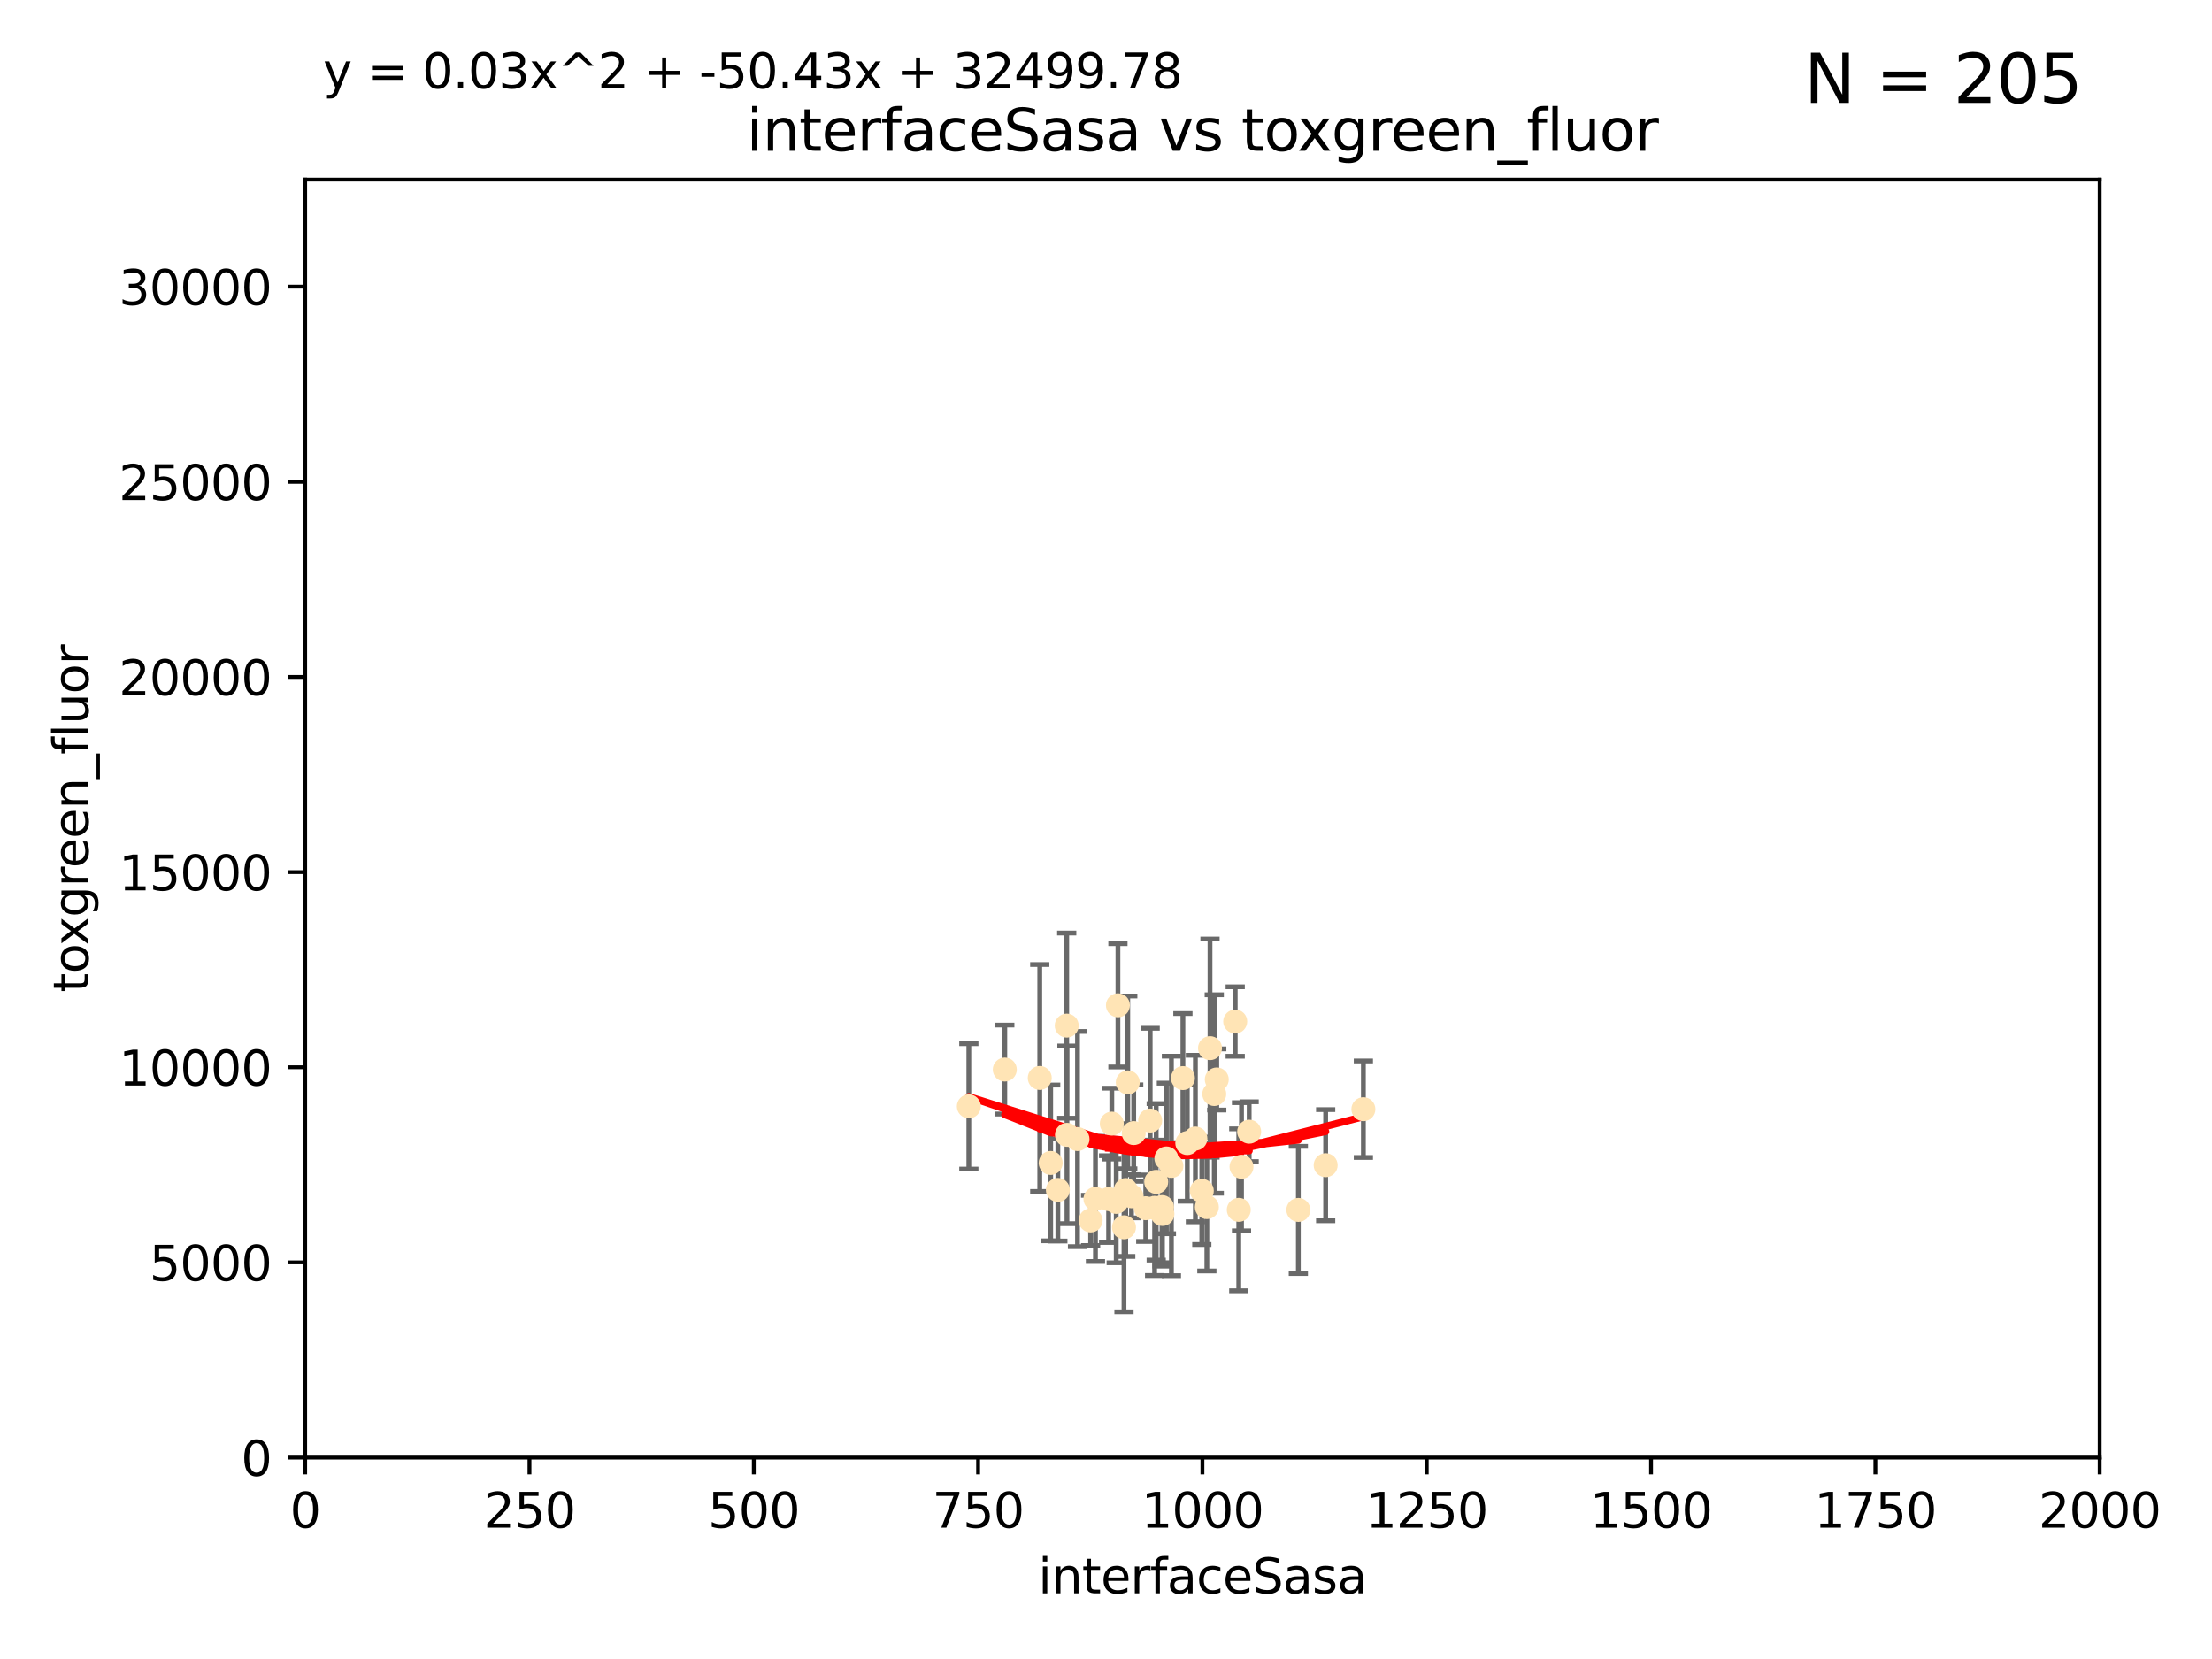 <?xml version="1.0" encoding="utf-8" standalone="no"?>
<!DOCTYPE svg PUBLIC "-//W3C//DTD SVG 1.1//EN"
  "http://www.w3.org/Graphics/SVG/1.1/DTD/svg11.dtd">
<svg xmlns:xlink="http://www.w3.org/1999/xlink" width="460.8pt" height="345.6pt" viewBox="0 0 460.8 345.6" xmlns="http://www.w3.org/2000/svg" version="1.1">
 <defs>
  <style type="text/css">*{stroke-linejoin: round; stroke-linecap: butt}</style>
 </defs>
 <g id="figure_1">
  <g id="patch_1">
   <path d="M 0 345.6 
L 460.8 345.6 
L 460.8 0 
L 0 0 
z
" style="fill: #ffffff"/>
  </g>
  <g id="axes_1">
   <g id="patch_2">
    <path d="M 63.571 303.64 
L 437.4 303.64 
L 437.4 37.411 
L 63.571 37.411 
z
" style="fill: #ffffff"/>
   </g>
   <g id="PathCollection_1">
    <defs>
     <path id="m635ef1782a" d="M 0 1.118 
C 0.297 1.118 0.581 1 0.791 0.791 
C 1 0.581 1.118 0.297 1.118 0 
C 1.118 -0.297 1 -0.581 0.791 -0.791 
C 0.581 -1 0.297 -1.118 0 -1.118 
C -0.297 -1.118 -0.581 -1 -0.791 -0.791 
C -1 -0.581 -1.118 -0.297 -1.118 0 
C -1.118 0.297 -1 0.581 -0.791 0.791 
C -0.581 1 -0.297 1.118 0 1.118 
z
" style="stroke: #ffe4b5"/>
    </defs>
    <g clip-path="url(#pc7a4a6d8a4)">
     <use xlink:href="#m635ef1782a" x="230.944" y="249.791" style="fill: #ffe4b5; stroke: #ffe4b5"/>
     <use xlink:href="#m635ef1782a" x="257.317" y="212.802" style="fill: #ffe4b5; stroke: #ffe4b5"/>
     <use xlink:href="#m635ef1782a" x="253.473" y="224.873" style="fill: #ffe4b5; stroke: #ffe4b5"/>
     <use xlink:href="#m635ef1782a" x="284.016" y="231.067" style="fill: #ffe4b5; stroke: #ffe4b5"/>
     <use xlink:href="#m635ef1782a" x="252.951" y="227.903" style="fill: #ffe4b5; stroke: #ffe4b5"/>
     <use xlink:href="#m635ef1782a" x="258.058" y="252.033" style="fill: #ffe4b5; stroke: #ffe4b5"/>
     <use xlink:href="#m635ef1782a" x="250.357" y="248.068" style="fill: #ffe4b5; stroke: #ffe4b5"/>
     <use xlink:href="#m635ef1782a" x="234.146" y="255.665" style="fill: #ffe4b5; stroke: #ffe4b5"/>
     <use xlink:href="#m635ef1782a" x="242.065" y="251.455" style="fill: #ffe4b5; stroke: #ffe4b5"/>
     <use xlink:href="#m635ef1782a" x="270.467" y="252.047" style="fill: #ffe4b5; stroke: #ffe4b5"/>
     <use xlink:href="#m635ef1782a" x="234.932" y="225.488" style="fill: #ffe4b5; stroke: #ffe4b5"/>
     <use xlink:href="#m635ef1782a" x="240.856" y="246.202" style="fill: #ffe4b5; stroke: #ffe4b5"/>
     <use xlink:href="#m635ef1782a" x="251.411" y="251.458" style="fill: #ffe4b5; stroke: #ffe4b5"/>
     <use xlink:href="#m635ef1782a" x="220.37" y="247.882" style="fill: #ffe4b5; stroke: #ffe4b5"/>
     <use xlink:href="#m635ef1782a" x="232.527" y="250.374" style="fill: #ffe4b5; stroke: #ffe4b5"/>
     <use xlink:href="#m635ef1782a" x="244.026" y="242.885" style="fill: #ffe4b5; stroke: #ffe4b5"/>
     <use xlink:href="#m635ef1782a" x="247.332" y="238.115" style="fill: #ffe4b5; stroke: #ffe4b5"/>
     <use xlink:href="#m635ef1782a" x="242.979" y="241.324" style="fill: #ffe4b5; stroke: #ffe4b5"/>
     <use xlink:href="#m635ef1782a" x="227.196" y="254.237" style="fill: #ffe4b5; stroke: #ffe4b5"/>
     <use xlink:href="#m635ef1782a" x="260.224" y="235.752" style="fill: #ffe4b5; stroke: #ffe4b5"/>
     <use xlink:href="#m635ef1782a" x="234.51" y="247.907" style="fill: #ffe4b5; stroke: #ffe4b5"/>
     <use xlink:href="#m635ef1782a" x="224.465" y="237.288" style="fill: #ffe4b5; stroke: #ffe4b5"/>
     <use xlink:href="#m635ef1782a" x="209.316" y="222.809" style="fill: #ffe4b5; stroke: #ffe4b5"/>
     <use xlink:href="#m635ef1782a" x="218.877" y="242.263" style="fill: #ffe4b5; stroke: #ffe4b5"/>
     <use xlink:href="#m635ef1782a" x="258.628" y="243.055" style="fill: #ffe4b5; stroke: #ffe4b5"/>
     <use xlink:href="#m635ef1782a" x="231.609" y="234.075" style="fill: #ffe4b5; stroke: #ffe4b5"/>
     <use xlink:href="#m635ef1782a" x="216.6" y="224.564" style="fill: #ffe4b5; stroke: #ffe4b5"/>
     <use xlink:href="#m635ef1782a" x="238.682" y="251.692" style="fill: #ffe4b5; stroke: #ffe4b5"/>
     <use xlink:href="#m635ef1782a" x="246.422" y="224.589" style="fill: #ffe4b5; stroke: #ffe4b5"/>
     <use xlink:href="#m635ef1782a" x="252.065" y="218.347" style="fill: #ffe4b5; stroke: #ffe4b5"/>
     <use xlink:href="#m635ef1782a" x="276.158" y="242.731" style="fill: #ffe4b5; stroke: #ffe4b5"/>
     <use xlink:href="#m635ef1782a" x="249.02" y="237.179" style="fill: #ffe4b5; stroke: #ffe4b5"/>
     <use xlink:href="#m635ef1782a" x="222.217" y="213.654" style="fill: #ffe4b5; stroke: #ffe4b5"/>
     <use xlink:href="#m635ef1782a" x="240.525" y="251.615" style="fill: #ffe4b5; stroke: #ffe4b5"/>
     <use xlink:href="#m635ef1782a" x="232.884" y="209.421" style="fill: #ffe4b5; stroke: #ffe4b5"/>
     <use xlink:href="#m635ef1782a" x="242.155" y="252.889" style="fill: #ffe4b5; stroke: #ffe4b5"/>
     <use xlink:href="#m635ef1782a" x="228.2" y="249.756" style="fill: #ffe4b5; stroke: #ffe4b5"/>
     <use xlink:href="#m635ef1782a" x="236.172" y="236.039" style="fill: #ffe4b5; stroke: #ffe4b5"/>
     <use xlink:href="#m635ef1782a" x="235.708" y="249.204" style="fill: #ffe4b5; stroke: #ffe4b5"/>
     <use xlink:href="#m635ef1782a" x="201.826" y="230.478" style="fill: #ffe4b5; stroke: #ffe4b5"/>
     <use xlink:href="#m635ef1782a" x="239.6" y="233.435" style="fill: #ffe4b5; stroke: #ffe4b5"/>
     <use xlink:href="#m635ef1782a" x="222.265" y="236.407" style="fill: #ffe4b5; stroke: #ffe4b5"/>
    </g>
   </g>
   <g id="matplotlib.axis_1">
    <g id="xtick_1">
     <g id="line2d_1">
      <defs>
       <path id="mb363c5b412" d="M 0 0 
L 0 3.5 
" style="stroke: #000000; stroke-width: 0.8"/>
      </defs>
      <g>
       <use xlink:href="#mb363c5b412" x="63.571" y="303.64" style="stroke: #000000; stroke-width: 0.8"/>
      </g>
     </g>
     <g id="text_1">
      <!-- 0 -->
      <g transform="translate(60.39 318.238)scale(0.1 -0.1)">
       <defs>
        <path id="DejaVuSans-30" d="M 2034 4250 
Q 1547 4250 1301 3770 
Q 1056 3291 1056 2328 
Q 1056 1369 1301 889 
Q 1547 409 2034 409 
Q 2525 409 2770 889 
Q 3016 1369 3016 2328 
Q 3016 3291 2770 3770 
Q 2525 4250 2034 4250 
z
M 2034 4750 
Q 2819 4750 3233 4129 
Q 3647 3509 3647 2328 
Q 3647 1150 3233 529 
Q 2819 -91 2034 -91 
Q 1250 -91 836 529 
Q 422 1150 422 2328 
Q 422 3509 836 4129 
Q 1250 4750 2034 4750 
z
" transform="scale(0.016)"/>
       </defs>
       <use xlink:href="#DejaVuSans-30"/>
      </g>
     </g>
    </g>
    <g id="xtick_2">
     <g id="line2d_2">
      <g>
       <use xlink:href="#mb363c5b412" x="110.3" y="303.64" style="stroke: #000000; stroke-width: 0.8"/>
      </g>
     </g>
     <g id="text_2">
      <!-- 250 -->
      <g transform="translate(100.756 318.238)scale(0.1 -0.1)">
       <defs>
        <path id="DejaVuSans-32" d="M 1228 531 
L 3431 531 
L 3431 0 
L 469 0 
L 469 531 
Q 828 903 1448 1529 
Q 2069 2156 2228 2338 
Q 2531 2678 2651 2914 
Q 2772 3150 2772 3378 
Q 2772 3750 2511 3984 
Q 2250 4219 1831 4219 
Q 1534 4219 1204 4116 
Q 875 4013 500 3803 
L 500 4441 
Q 881 4594 1212 4672 
Q 1544 4750 1819 4750 
Q 2544 4750 2975 4387 
Q 3406 4025 3406 3419 
Q 3406 3131 3298 2873 
Q 3191 2616 2906 2266 
Q 2828 2175 2409 1742 
Q 1991 1309 1228 531 
z
" transform="scale(0.016)"/>
        <path id="DejaVuSans-35" d="M 691 4666 
L 3169 4666 
L 3169 4134 
L 1269 4134 
L 1269 2991 
Q 1406 3038 1543 3061 
Q 1681 3084 1819 3084 
Q 2600 3084 3056 2656 
Q 3513 2228 3513 1497 
Q 3513 744 3044 326 
Q 2575 -91 1722 -91 
Q 1428 -91 1123 -41 
Q 819 9 494 109 
L 494 744 
Q 775 591 1075 516 
Q 1375 441 1709 441 
Q 2250 441 2565 725 
Q 2881 1009 2881 1497 
Q 2881 1984 2565 2268 
Q 2250 2553 1709 2553 
Q 1456 2553 1204 2497 
Q 953 2441 691 2322 
L 691 4666 
z
" transform="scale(0.016)"/>
       </defs>
       <use xlink:href="#DejaVuSans-32"/>
       <use xlink:href="#DejaVuSans-35" x="63.623"/>
       <use xlink:href="#DejaVuSans-30" x="127.246"/>
      </g>
     </g>
    </g>
    <g id="xtick_3">
     <g id="line2d_3">
      <g>
       <use xlink:href="#mb363c5b412" x="157.028" y="303.64" style="stroke: #000000; stroke-width: 0.8"/>
      </g>
     </g>
     <g id="text_3">
      <!-- 500 -->
      <g transform="translate(147.485 318.238)scale(0.1 -0.1)">
       <use xlink:href="#DejaVuSans-35"/>
       <use xlink:href="#DejaVuSans-30" x="63.623"/>
       <use xlink:href="#DejaVuSans-30" x="127.246"/>
      </g>
     </g>
    </g>
    <g id="xtick_4">
     <g id="line2d_4">
      <g>
       <use xlink:href="#mb363c5b412" x="203.757" y="303.64" style="stroke: #000000; stroke-width: 0.8"/>
      </g>
     </g>
     <g id="text_4">
      <!-- 750 -->
      <g transform="translate(194.213 318.238)scale(0.1 -0.1)">
       <defs>
        <path id="DejaVuSans-37" d="M 525 4666 
L 3525 4666 
L 3525 4397 
L 1831 0 
L 1172 0 
L 2766 4134 
L 525 4134 
L 525 4666 
z
" transform="scale(0.016)"/>
       </defs>
       <use xlink:href="#DejaVuSans-37"/>
       <use xlink:href="#DejaVuSans-35" x="63.623"/>
       <use xlink:href="#DejaVuSans-30" x="127.246"/>
      </g>
     </g>
    </g>
    <g id="xtick_5">
     <g id="line2d_5">
      <g>
       <use xlink:href="#mb363c5b412" x="250.486" y="303.64" style="stroke: #000000; stroke-width: 0.8"/>
      </g>
     </g>
     <g id="text_5">
      <!-- 1000 -->
      <g transform="translate(237.761 318.238)scale(0.1 -0.1)">
       <defs>
        <path id="DejaVuSans-31" d="M 794 531 
L 1825 531 
L 1825 4091 
L 703 3866 
L 703 4441 
L 1819 4666 
L 2450 4666 
L 2450 531 
L 3481 531 
L 3481 0 
L 794 0 
L 794 531 
z
" transform="scale(0.016)"/>
       </defs>
       <use xlink:href="#DejaVuSans-31"/>
       <use xlink:href="#DejaVuSans-30" x="63.623"/>
       <use xlink:href="#DejaVuSans-30" x="127.246"/>
       <use xlink:href="#DejaVuSans-30" x="190.869"/>
      </g>
     </g>
    </g>
    <g id="xtick_6">
     <g id="line2d_6">
      <g>
       <use xlink:href="#mb363c5b412" x="297.214" y="303.64" style="stroke: #000000; stroke-width: 0.8"/>
      </g>
     </g>
     <g id="text_6">
      <!-- 1250 -->
      <g transform="translate(284.489 318.238)scale(0.1 -0.1)">
       <use xlink:href="#DejaVuSans-31"/>
       <use xlink:href="#DejaVuSans-32" x="63.623"/>
       <use xlink:href="#DejaVuSans-35" x="127.246"/>
       <use xlink:href="#DejaVuSans-30" x="190.869"/>
      </g>
     </g>
    </g>
    <g id="xtick_7">
     <g id="line2d_7">
      <g>
       <use xlink:href="#mb363c5b412" x="343.943" y="303.64" style="stroke: #000000; stroke-width: 0.8"/>
      </g>
     </g>
     <g id="text_7">
      <!-- 1500 -->
      <g transform="translate(331.218 318.238)scale(0.1 -0.1)">
       <use xlink:href="#DejaVuSans-31"/>
       <use xlink:href="#DejaVuSans-35" x="63.623"/>
       <use xlink:href="#DejaVuSans-30" x="127.246"/>
       <use xlink:href="#DejaVuSans-30" x="190.869"/>
      </g>
     </g>
    </g>
    <g id="xtick_8">
     <g id="line2d_8">
      <g>
       <use xlink:href="#mb363c5b412" x="390.671" y="303.64" style="stroke: #000000; stroke-width: 0.8"/>
      </g>
     </g>
     <g id="text_8">
      <!-- 1750 -->
      <g transform="translate(377.946 318.238)scale(0.1 -0.1)">
       <use xlink:href="#DejaVuSans-31"/>
       <use xlink:href="#DejaVuSans-37" x="63.623"/>
       <use xlink:href="#DejaVuSans-35" x="127.246"/>
       <use xlink:href="#DejaVuSans-30" x="190.869"/>
      </g>
     </g>
    </g>
    <g id="xtick_9">
     <g id="line2d_9">
      <g>
       <use xlink:href="#mb363c5b412" x="437.4" y="303.64" style="stroke: #000000; stroke-width: 0.8"/>
      </g>
     </g>
     <g id="text_9">
      <!-- 2000 -->
      <g transform="translate(424.675 318.238)scale(0.1 -0.1)">
       <use xlink:href="#DejaVuSans-32"/>
       <use xlink:href="#DejaVuSans-30" x="63.623"/>
       <use xlink:href="#DejaVuSans-30" x="127.246"/>
       <use xlink:href="#DejaVuSans-30" x="190.869"/>
      </g>
     </g>
    </g>
    <g id="text_10">
     <!-- interfaceSasa -->
     <g transform="translate(216.279 331.917)scale(0.1 -0.1)">
      <defs>
       <path id="DejaVuSans-69" d="M 603 3500 
L 1178 3500 
L 1178 0 
L 603 0 
L 603 3500 
z
M 603 4863 
L 1178 4863 
L 1178 4134 
L 603 4134 
L 603 4863 
z
" transform="scale(0.016)"/>
       <path id="DejaVuSans-6e" d="M 3513 2113 
L 3513 0 
L 2938 0 
L 2938 2094 
Q 2938 2591 2744 2837 
Q 2550 3084 2163 3084 
Q 1697 3084 1428 2787 
Q 1159 2491 1159 1978 
L 1159 0 
L 581 0 
L 581 3500 
L 1159 3500 
L 1159 2956 
Q 1366 3272 1645 3428 
Q 1925 3584 2291 3584 
Q 2894 3584 3203 3211 
Q 3513 2838 3513 2113 
z
" transform="scale(0.016)"/>
       <path id="DejaVuSans-74" d="M 1172 4494 
L 1172 3500 
L 2356 3500 
L 2356 3053 
L 1172 3053 
L 1172 1153 
Q 1172 725 1289 603 
Q 1406 481 1766 481 
L 2356 481 
L 2356 0 
L 1766 0 
Q 1100 0 847 248 
Q 594 497 594 1153 
L 594 3053 
L 172 3053 
L 172 3500 
L 594 3500 
L 594 4494 
L 1172 4494 
z
" transform="scale(0.016)"/>
       <path id="DejaVuSans-65" d="M 3597 1894 
L 3597 1613 
L 953 1613 
Q 991 1019 1311 708 
Q 1631 397 2203 397 
Q 2534 397 2845 478 
Q 3156 559 3463 722 
L 3463 178 
Q 3153 47 2828 -22 
Q 2503 -91 2169 -91 
Q 1331 -91 842 396 
Q 353 884 353 1716 
Q 353 2575 817 3079 
Q 1281 3584 2069 3584 
Q 2775 3584 3186 3129 
Q 3597 2675 3597 1894 
z
M 3022 2063 
Q 3016 2534 2758 2815 
Q 2500 3097 2075 3097 
Q 1594 3097 1305 2825 
Q 1016 2553 972 2059 
L 3022 2063 
z
" transform="scale(0.016)"/>
       <path id="DejaVuSans-72" d="M 2631 2963 
Q 2534 3019 2420 3045 
Q 2306 3072 2169 3072 
Q 1681 3072 1420 2755 
Q 1159 2438 1159 1844 
L 1159 0 
L 581 0 
L 581 3500 
L 1159 3500 
L 1159 2956 
Q 1341 3275 1631 3429 
Q 1922 3584 2338 3584 
Q 2397 3584 2469 3576 
Q 2541 3569 2628 3553 
L 2631 2963 
z
" transform="scale(0.016)"/>
       <path id="DejaVuSans-66" d="M 2375 4863 
L 2375 4384 
L 1825 4384 
Q 1516 4384 1395 4259 
Q 1275 4134 1275 3809 
L 1275 3500 
L 2222 3500 
L 2222 3053 
L 1275 3053 
L 1275 0 
L 697 0 
L 697 3053 
L 147 3053 
L 147 3500 
L 697 3500 
L 697 3744 
Q 697 4328 969 4595 
Q 1241 4863 1831 4863 
L 2375 4863 
z
" transform="scale(0.016)"/>
       <path id="DejaVuSans-61" d="M 2194 1759 
Q 1497 1759 1228 1600 
Q 959 1441 959 1056 
Q 959 750 1161 570 
Q 1363 391 1709 391 
Q 2188 391 2477 730 
Q 2766 1069 2766 1631 
L 2766 1759 
L 2194 1759 
z
M 3341 1997 
L 3341 0 
L 2766 0 
L 2766 531 
Q 2569 213 2275 61 
Q 1981 -91 1556 -91 
Q 1019 -91 701 211 
Q 384 513 384 1019 
Q 384 1609 779 1909 
Q 1175 2209 1959 2209 
L 2766 2209 
L 2766 2266 
Q 2766 2663 2505 2880 
Q 2244 3097 1772 3097 
Q 1472 3097 1187 3025 
Q 903 2953 641 2809 
L 641 3341 
Q 956 3463 1253 3523 
Q 1550 3584 1831 3584 
Q 2591 3584 2966 3190 
Q 3341 2797 3341 1997 
z
" transform="scale(0.016)"/>
       <path id="DejaVuSans-63" d="M 3122 3366 
L 3122 2828 
Q 2878 2963 2633 3030 
Q 2388 3097 2138 3097 
Q 1578 3097 1268 2742 
Q 959 2388 959 1747 
Q 959 1106 1268 751 
Q 1578 397 2138 397 
Q 2388 397 2633 464 
Q 2878 531 3122 666 
L 3122 134 
Q 2881 22 2623 -34 
Q 2366 -91 2075 -91 
Q 1284 -91 818 406 
Q 353 903 353 1747 
Q 353 2603 823 3093 
Q 1294 3584 2113 3584 
Q 2378 3584 2631 3529 
Q 2884 3475 3122 3366 
z
" transform="scale(0.016)"/>
       <path id="DejaVuSans-53" d="M 3425 4513 
L 3425 3897 
Q 3066 4069 2747 4153 
Q 2428 4238 2131 4238 
Q 1616 4238 1336 4038 
Q 1056 3838 1056 3469 
Q 1056 3159 1242 3001 
Q 1428 2844 1947 2747 
L 2328 2669 
Q 3034 2534 3370 2195 
Q 3706 1856 3706 1288 
Q 3706 609 3251 259 
Q 2797 -91 1919 -91 
Q 1588 -91 1214 -16 
Q 841 59 441 206 
L 441 856 
Q 825 641 1194 531 
Q 1563 422 1919 422 
Q 2459 422 2753 634 
Q 3047 847 3047 1241 
Q 3047 1584 2836 1778 
Q 2625 1972 2144 2069 
L 1759 2144 
Q 1053 2284 737 2584 
Q 422 2884 422 3419 
Q 422 4038 858 4394 
Q 1294 4750 2059 4750 
Q 2388 4750 2728 4690 
Q 3069 4631 3425 4513 
z
" transform="scale(0.016)"/>
       <path id="DejaVuSans-73" d="M 2834 3397 
L 2834 2853 
Q 2591 2978 2328 3040 
Q 2066 3103 1784 3103 
Q 1356 3103 1142 2972 
Q 928 2841 928 2578 
Q 928 2378 1081 2264 
Q 1234 2150 1697 2047 
L 1894 2003 
Q 2506 1872 2764 1633 
Q 3022 1394 3022 966 
Q 3022 478 2636 193 
Q 2250 -91 1575 -91 
Q 1294 -91 989 -36 
Q 684 19 347 128 
L 347 722 
Q 666 556 975 473 
Q 1284 391 1588 391 
Q 1994 391 2212 530 
Q 2431 669 2431 922 
Q 2431 1156 2273 1281 
Q 2116 1406 1581 1522 
L 1381 1569 
Q 847 1681 609 1914 
Q 372 2147 372 2553 
Q 372 3047 722 3315 
Q 1072 3584 1716 3584 
Q 2034 3584 2315 3537 
Q 2597 3491 2834 3397 
z
" transform="scale(0.016)"/>
      </defs>
      <use xlink:href="#DejaVuSans-69"/>
      <use xlink:href="#DejaVuSans-6e" x="27.783"/>
      <use xlink:href="#DejaVuSans-74" x="91.162"/>
      <use xlink:href="#DejaVuSans-65" x="130.371"/>
      <use xlink:href="#DejaVuSans-72" x="191.895"/>
      <use xlink:href="#DejaVuSans-66" x="233.008"/>
      <use xlink:href="#DejaVuSans-61" x="268.213"/>
      <use xlink:href="#DejaVuSans-63" x="329.492"/>
      <use xlink:href="#DejaVuSans-65" x="384.473"/>
      <use xlink:href="#DejaVuSans-53" x="445.996"/>
      <use xlink:href="#DejaVuSans-61" x="509.473"/>
      <use xlink:href="#DejaVuSans-73" x="570.752"/>
      <use xlink:href="#DejaVuSans-61" x="622.852"/>
     </g>
    </g>
   </g>
   <g id="matplotlib.axis_2">
    <g id="ytick_1">
     <g id="line2d_10">
      <defs>
       <path id="ma63c866efd" d="M 0 0 
L -3.5 0 
" style="stroke: #000000; stroke-width: 0.8"/>
      </defs>
      <g>
       <use xlink:href="#ma63c866efd" x="63.571" y="303.64" style="stroke: #000000; stroke-width: 0.8"/>
      </g>
     </g>
     <g id="text_11">
      <!-- 0 -->
      <g transform="translate(50.209 307.439)scale(0.1 -0.1)">
       <use xlink:href="#DejaVuSans-30"/>
      </g>
     </g>
    </g>
    <g id="ytick_2">
     <g id="line2d_11">
      <g>
       <use xlink:href="#ma63c866efd" x="63.571" y="262.986" style="stroke: #000000; stroke-width: 0.8"/>
      </g>
     </g>
     <g id="text_12">
      <!-- 5000 -->
      <g transform="translate(31.121 266.786)scale(0.1 -0.1)">
       <use xlink:href="#DejaVuSans-35"/>
       <use xlink:href="#DejaVuSans-30" x="63.623"/>
       <use xlink:href="#DejaVuSans-30" x="127.246"/>
       <use xlink:href="#DejaVuSans-30" x="190.869"/>
      </g>
     </g>
    </g>
    <g id="ytick_3">
     <g id="line2d_12">
      <g>
       <use xlink:href="#ma63c866efd" x="63.571" y="222.333" style="stroke: #000000; stroke-width: 0.8"/>
      </g>
     </g>
     <g id="text_13">
      <!-- 10000 -->
      <g transform="translate(24.759 226.132)scale(0.1 -0.1)">
       <use xlink:href="#DejaVuSans-31"/>
       <use xlink:href="#DejaVuSans-30" x="63.623"/>
       <use xlink:href="#DejaVuSans-30" x="127.246"/>
       <use xlink:href="#DejaVuSans-30" x="190.869"/>
       <use xlink:href="#DejaVuSans-30" x="254.492"/>
      </g>
     </g>
    </g>
    <g id="ytick_4">
     <g id="line2d_13">
      <g>
       <use xlink:href="#ma63c866efd" x="63.571" y="181.679" style="stroke: #000000; stroke-width: 0.8"/>
      </g>
     </g>
     <g id="text_14">
      <!-- 15000 -->
      <g transform="translate(24.759 185.478)scale(0.1 -0.1)">
       <use xlink:href="#DejaVuSans-31"/>
       <use xlink:href="#DejaVuSans-35" x="63.623"/>
       <use xlink:href="#DejaVuSans-30" x="127.246"/>
       <use xlink:href="#DejaVuSans-30" x="190.869"/>
       <use xlink:href="#DejaVuSans-30" x="254.492"/>
      </g>
     </g>
    </g>
    <g id="ytick_5">
     <g id="line2d_14">
      <g>
       <use xlink:href="#ma63c866efd" x="63.571" y="141.026" style="stroke: #000000; stroke-width: 0.8"/>
      </g>
     </g>
     <g id="text_15">
      <!-- 20000 -->
      <g transform="translate(24.759 144.825)scale(0.1 -0.1)">
       <use xlink:href="#DejaVuSans-32"/>
       <use xlink:href="#DejaVuSans-30" x="63.623"/>
       <use xlink:href="#DejaVuSans-30" x="127.246"/>
       <use xlink:href="#DejaVuSans-30" x="190.869"/>
       <use xlink:href="#DejaVuSans-30" x="254.492"/>
      </g>
     </g>
    </g>
    <g id="ytick_6">
     <g id="line2d_15">
      <g>
       <use xlink:href="#ma63c866efd" x="63.571" y="100.372" style="stroke: #000000; stroke-width: 0.8"/>
      </g>
     </g>
     <g id="text_16">
      <!-- 25000 -->
      <g transform="translate(24.759 104.171)scale(0.1 -0.1)">
       <use xlink:href="#DejaVuSans-32"/>
       <use xlink:href="#DejaVuSans-35" x="63.623"/>
       <use xlink:href="#DejaVuSans-30" x="127.246"/>
       <use xlink:href="#DejaVuSans-30" x="190.869"/>
       <use xlink:href="#DejaVuSans-30" x="254.492"/>
      </g>
     </g>
    </g>
    <g id="ytick_7">
     <g id="line2d_16">
      <g>
       <use xlink:href="#ma63c866efd" x="63.571" y="59.718" style="stroke: #000000; stroke-width: 0.8"/>
      </g>
     </g>
     <g id="text_17">
      <!-- 30000 -->
      <g transform="translate(24.759 63.518)scale(0.1 -0.1)">
       <defs>
        <path id="DejaVuSans-33" d="M 2597 2516 
Q 3050 2419 3304 2112 
Q 3559 1806 3559 1356 
Q 3559 666 3084 287 
Q 2609 -91 1734 -91 
Q 1441 -91 1130 -33 
Q 819 25 488 141 
L 488 750 
Q 750 597 1062 519 
Q 1375 441 1716 441 
Q 2309 441 2620 675 
Q 2931 909 2931 1356 
Q 2931 1769 2642 2001 
Q 2353 2234 1838 2234 
L 1294 2234 
L 1294 2753 
L 1863 2753 
Q 2328 2753 2575 2939 
Q 2822 3125 2822 3475 
Q 2822 3834 2567 4026 
Q 2313 4219 1838 4219 
Q 1578 4219 1281 4162 
Q 984 4106 628 3988 
L 628 4550 
Q 988 4650 1302 4700 
Q 1616 4750 1894 4750 
Q 2613 4750 3031 4423 
Q 3450 4097 3450 3541 
Q 3450 3153 3228 2886 
Q 3006 2619 2597 2516 
z
" transform="scale(0.016)"/>
       </defs>
       <use xlink:href="#DejaVuSans-33"/>
       <use xlink:href="#DejaVuSans-30" x="63.623"/>
       <use xlink:href="#DejaVuSans-30" x="127.246"/>
       <use xlink:href="#DejaVuSans-30" x="190.869"/>
       <use xlink:href="#DejaVuSans-30" x="254.492"/>
      </g>
     </g>
    </g>
    <g id="text_18">
     <!-- toxgreen_fluor -->
     <g transform="translate(18.401 206.72)rotate(-90)scale(0.1 -0.1)">
      <defs>
       <path id="DejaVuSans-6f" d="M 1959 3097 
Q 1497 3097 1228 2736 
Q 959 2375 959 1747 
Q 959 1119 1226 758 
Q 1494 397 1959 397 
Q 2419 397 2687 759 
Q 2956 1122 2956 1747 
Q 2956 2369 2687 2733 
Q 2419 3097 1959 3097 
z
M 1959 3584 
Q 2709 3584 3137 3096 
Q 3566 2609 3566 1747 
Q 3566 888 3137 398 
Q 2709 -91 1959 -91 
Q 1206 -91 779 398 
Q 353 888 353 1747 
Q 353 2609 779 3096 
Q 1206 3584 1959 3584 
z
" transform="scale(0.016)"/>
       <path id="DejaVuSans-78" d="M 3513 3500 
L 2247 1797 
L 3578 0 
L 2900 0 
L 1881 1375 
L 863 0 
L 184 0 
L 1544 1831 
L 300 3500 
L 978 3500 
L 1906 2253 
L 2834 3500 
L 3513 3500 
z
" transform="scale(0.016)"/>
       <path id="DejaVuSans-67" d="M 2906 1791 
Q 2906 2416 2648 2759 
Q 2391 3103 1925 3103 
Q 1463 3103 1205 2759 
Q 947 2416 947 1791 
Q 947 1169 1205 825 
Q 1463 481 1925 481 
Q 2391 481 2648 825 
Q 2906 1169 2906 1791 
z
M 3481 434 
Q 3481 -459 3084 -895 
Q 2688 -1331 1869 -1331 
Q 1566 -1331 1297 -1286 
Q 1028 -1241 775 -1147 
L 775 -588 
Q 1028 -725 1275 -790 
Q 1522 -856 1778 -856 
Q 2344 -856 2625 -561 
Q 2906 -266 2906 331 
L 2906 616 
Q 2728 306 2450 153 
Q 2172 0 1784 0 
Q 1141 0 747 490 
Q 353 981 353 1791 
Q 353 2603 747 3093 
Q 1141 3584 1784 3584 
Q 2172 3584 2450 3431 
Q 2728 3278 2906 2969 
L 2906 3500 
L 3481 3500 
L 3481 434 
z
" transform="scale(0.016)"/>
       <path id="DejaVuSans-5f" d="M 3263 -1063 
L 3263 -1509 
L -63 -1509 
L -63 -1063 
L 3263 -1063 
z
" transform="scale(0.016)"/>
       <path id="DejaVuSans-6c" d="M 603 4863 
L 1178 4863 
L 1178 0 
L 603 0 
L 603 4863 
z
" transform="scale(0.016)"/>
       <path id="DejaVuSans-75" d="M 544 1381 
L 544 3500 
L 1119 3500 
L 1119 1403 
Q 1119 906 1312 657 
Q 1506 409 1894 409 
Q 2359 409 2629 706 
Q 2900 1003 2900 1516 
L 2900 3500 
L 3475 3500 
L 3475 0 
L 2900 0 
L 2900 538 
Q 2691 219 2414 64 
Q 2138 -91 1772 -91 
Q 1169 -91 856 284 
Q 544 659 544 1381 
z
M 1991 3584 
L 1991 3584 
z
" transform="scale(0.016)"/>
      </defs>
      <use xlink:href="#DejaVuSans-74"/>
      <use xlink:href="#DejaVuSans-6f" x="39.209"/>
      <use xlink:href="#DejaVuSans-78" x="97.266"/>
      <use xlink:href="#DejaVuSans-67" x="156.445"/>
      <use xlink:href="#DejaVuSans-72" x="219.922"/>
      <use xlink:href="#DejaVuSans-65" x="258.785"/>
      <use xlink:href="#DejaVuSans-65" x="320.309"/>
      <use xlink:href="#DejaVuSans-6e" x="381.832"/>
      <use xlink:href="#DejaVuSans-5f" x="445.211"/>
      <use xlink:href="#DejaVuSans-66" x="495.211"/>
      <use xlink:href="#DejaVuSans-6c" x="530.416"/>
      <use xlink:href="#DejaVuSans-75" x="558.199"/>
      <use xlink:href="#DejaVuSans-6f" x="621.578"/>
      <use xlink:href="#DejaVuSans-72" x="682.76"/>
     </g>
    </g>
   </g>
   <g id="LineCollection_1">
    <path d="M 230.944 258.832 
L 230.944 240.751 
" clip-path="url(#pc7a4a6d8a4)" style="fill: none; stroke: #696969"/>
    <path d="M 257.317 220.032 
L 257.317 205.573 
" clip-path="url(#pc7a4a6d8a4)" style="fill: none; stroke: #696969"/>
    <path d="M 253.473 231.243 
L 253.473 218.504 
" clip-path="url(#pc7a4a6d8a4)" style="fill: none; stroke: #696969"/>
    <path d="M 284.016 241.119 
L 284.016 221.015 
" clip-path="url(#pc7a4a6d8a4)" style="fill: none; stroke: #696969"/>
    <path d="M 252.951 248.569 
L 252.951 207.238 
" clip-path="url(#pc7a4a6d8a4)" style="fill: none; stroke: #696969"/>
    <path d="M 258.058 268.9 
L 258.058 235.166 
" clip-path="url(#pc7a4a6d8a4)" style="fill: none; stroke: #696969"/>
    <path d="M 250.357 259.254 
L 250.357 236.882 
" clip-path="url(#pc7a4a6d8a4)" style="fill: none; stroke: #696969"/>
    <path d="M 234.146 273.27 
L 234.146 238.061 
" clip-path="url(#pc7a4a6d8a4)" style="fill: none; stroke: #696969"/>
    <path d="M 242.065 263.752 
L 242.065 239.159 
" clip-path="url(#pc7a4a6d8a4)" style="fill: none; stroke: #696969"/>
    <path d="M 270.467 265.298 
L 270.467 238.796 
" clip-path="url(#pc7a4a6d8a4)" style="fill: none; stroke: #696969"/>
    <path d="M 234.932 243.487 
L 234.932 207.489 
" clip-path="url(#pc7a4a6d8a4)" style="fill: none; stroke: #696969"/>
    <path d="M 240.856 262.505 
L 240.856 229.899 
" clip-path="url(#pc7a4a6d8a4)" style="fill: none; stroke: #696969"/>
    <path d="M 251.411 264.768 
L 251.411 238.148 
" clip-path="url(#pc7a4a6d8a4)" style="fill: none; stroke: #696969"/>
    <path d="M 220.37 258.528 
L 220.37 237.236 
" clip-path="url(#pc7a4a6d8a4)" style="fill: none; stroke: #696969"/>
    <path d="M 232.527 263.068 
L 232.527 237.68 
" clip-path="url(#pc7a4a6d8a4)" style="fill: none; stroke: #696969"/>
    <path d="M 244.026 265.745 
L 244.026 220.025 
" clip-path="url(#pc7a4a6d8a4)" style="fill: none; stroke: #696969"/>
    <path d="M 247.332 250.233 
L 247.332 225.998 
" clip-path="url(#pc7a4a6d8a4)" style="fill: none; stroke: #696969"/>
    <path d="M 242.979 257.002 
L 242.979 225.646 
" clip-path="url(#pc7a4a6d8a4)" style="fill: none; stroke: #696969"/>
    <path d="M 227.196 259.47 
L 227.196 249.004 
" clip-path="url(#pc7a4a6d8a4)" style="fill: none; stroke: #696969"/>
    <path d="M 260.224 241.982 
L 260.224 229.521 
" clip-path="url(#pc7a4a6d8a4)" style="fill: none; stroke: #696969"/>
    <path d="M 234.51 261.733 
L 234.51 234.081 
" clip-path="url(#pc7a4a6d8a4)" style="fill: none; stroke: #696969"/>
    <path d="M 224.465 259.699 
L 224.465 214.876 
" clip-path="url(#pc7a4a6d8a4)" style="fill: none; stroke: #696969"/>
    <path d="M 209.316 232.071 
L 209.316 213.548 
" clip-path="url(#pc7a4a6d8a4)" style="fill: none; stroke: #696969"/>
    <path d="M 218.877 258.487 
L 218.877 226.04 
" clip-path="url(#pc7a4a6d8a4)" style="fill: none; stroke: #696969"/>
    <path d="M 258.628 256.404 
L 258.628 229.706 
" clip-path="url(#pc7a4a6d8a4)" style="fill: none; stroke: #696969"/>
    <path d="M 231.609 241.454 
L 231.609 226.696 
" clip-path="url(#pc7a4a6d8a4)" style="fill: none; stroke: #696969"/>
    <path d="M 216.6 248.198 
L 216.6 200.931 
" clip-path="url(#pc7a4a6d8a4)" style="fill: none; stroke: #696969"/>
    <path d="M 238.682 258.613 
L 238.682 244.772 
" clip-path="url(#pc7a4a6d8a4)" style="fill: none; stroke: #696969"/>
    <path d="M 246.422 238.042 
L 246.422 211.137 
" clip-path="url(#pc7a4a6d8a4)" style="fill: none; stroke: #696969"/>
    <path d="M 252.065 241.072 
L 252.065 195.622 
" clip-path="url(#pc7a4a6d8a4)" style="fill: none; stroke: #696969"/>
    <path d="M 276.158 254.304 
L 276.158 231.158 
" clip-path="url(#pc7a4a6d8a4)" style="fill: none; stroke: #696969"/>
    <path d="M 249.02 254.521 
L 249.02 219.838 
" clip-path="url(#pc7a4a6d8a4)" style="fill: none; stroke: #696969"/>
    <path d="M 222.217 232.935 
L 222.217 194.373 
" clip-path="url(#pc7a4a6d8a4)" style="fill: none; stroke: #696969"/>
    <path d="M 240.525 265.717 
L 240.525 237.512 
" clip-path="url(#pc7a4a6d8a4)" style="fill: none; stroke: #696969"/>
    <path d="M 232.884 222.268 
L 232.884 196.574 
" clip-path="url(#pc7a4a6d8a4)" style="fill: none; stroke: #696969"/>
    <path d="M 242.155 263.053 
L 242.155 242.725 
" clip-path="url(#pc7a4a6d8a4)" style="fill: none; stroke: #696969"/>
    <path d="M 228.2 262.791 
L 228.2 236.721 
" clip-path="url(#pc7a4a6d8a4)" style="fill: none; stroke: #696969"/>
    <path d="M 236.172 246.086 
L 236.172 225.992 
" clip-path="url(#pc7a4a6d8a4)" style="fill: none; stroke: #696969"/>
    <path d="M 235.708 253.701 
L 235.708 244.707 
" clip-path="url(#pc7a4a6d8a4)" style="fill: none; stroke: #696969"/>
    <path d="M 201.826 243.539 
L 201.826 217.416 
" clip-path="url(#pc7a4a6d8a4)" style="fill: none; stroke: #696969"/>
    <path d="M 239.6 252.656 
L 239.6 214.213 
" clip-path="url(#pc7a4a6d8a4)" style="fill: none; stroke: #696969"/>
    <path d="M 222.265 254.916 
L 222.265 217.898 
" clip-path="url(#pc7a4a6d8a4)" style="fill: none; stroke: #696969"/>
   </g>
   <g id="line2d_17">
    <defs>
     <path id="mc20e0f9673" d="M 2 0 
L -2 -0 
" style="stroke: #696969"/>
    </defs>
    <g clip-path="url(#pc7a4a6d8a4)">
     <use xlink:href="#mc20e0f9673" x="230.944" y="258.832" style="fill: #696969; stroke: #696969"/>
     <use xlink:href="#mc20e0f9673" x="257.317" y="220.032" style="fill: #696969; stroke: #696969"/>
     <use xlink:href="#mc20e0f9673" x="253.473" y="231.243" style="fill: #696969; stroke: #696969"/>
     <use xlink:href="#mc20e0f9673" x="284.016" y="241.119" style="fill: #696969; stroke: #696969"/>
     <use xlink:href="#mc20e0f9673" x="252.951" y="248.569" style="fill: #696969; stroke: #696969"/>
     <use xlink:href="#mc20e0f9673" x="258.058" y="268.9" style="fill: #696969; stroke: #696969"/>
     <use xlink:href="#mc20e0f9673" x="250.357" y="259.254" style="fill: #696969; stroke: #696969"/>
     <use xlink:href="#mc20e0f9673" x="234.146" y="273.27" style="fill: #696969; stroke: #696969"/>
     <use xlink:href="#mc20e0f9673" x="242.065" y="263.752" style="fill: #696969; stroke: #696969"/>
     <use xlink:href="#mc20e0f9673" x="270.467" y="265.298" style="fill: #696969; stroke: #696969"/>
     <use xlink:href="#mc20e0f9673" x="234.932" y="243.487" style="fill: #696969; stroke: #696969"/>
     <use xlink:href="#mc20e0f9673" x="240.856" y="262.505" style="fill: #696969; stroke: #696969"/>
     <use xlink:href="#mc20e0f9673" x="251.411" y="264.768" style="fill: #696969; stroke: #696969"/>
     <use xlink:href="#mc20e0f9673" x="220.37" y="258.528" style="fill: #696969; stroke: #696969"/>
     <use xlink:href="#mc20e0f9673" x="232.527" y="263.068" style="fill: #696969; stroke: #696969"/>
     <use xlink:href="#mc20e0f9673" x="244.026" y="265.745" style="fill: #696969; stroke: #696969"/>
     <use xlink:href="#mc20e0f9673" x="247.332" y="250.233" style="fill: #696969; stroke: #696969"/>
     <use xlink:href="#mc20e0f9673" x="242.979" y="257.002" style="fill: #696969; stroke: #696969"/>
     <use xlink:href="#mc20e0f9673" x="227.196" y="259.47" style="fill: #696969; stroke: #696969"/>
     <use xlink:href="#mc20e0f9673" x="260.224" y="241.982" style="fill: #696969; stroke: #696969"/>
     <use xlink:href="#mc20e0f9673" x="234.51" y="261.733" style="fill: #696969; stroke: #696969"/>
     <use xlink:href="#mc20e0f9673" x="224.465" y="259.699" style="fill: #696969; stroke: #696969"/>
     <use xlink:href="#mc20e0f9673" x="209.316" y="232.071" style="fill: #696969; stroke: #696969"/>
     <use xlink:href="#mc20e0f9673" x="218.877" y="258.487" style="fill: #696969; stroke: #696969"/>
     <use xlink:href="#mc20e0f9673" x="258.628" y="256.404" style="fill: #696969; stroke: #696969"/>
     <use xlink:href="#mc20e0f9673" x="231.609" y="241.454" style="fill: #696969; stroke: #696969"/>
     <use xlink:href="#mc20e0f9673" x="216.6" y="248.198" style="fill: #696969; stroke: #696969"/>
     <use xlink:href="#mc20e0f9673" x="238.682" y="258.613" style="fill: #696969; stroke: #696969"/>
     <use xlink:href="#mc20e0f9673" x="246.422" y="238.042" style="fill: #696969; stroke: #696969"/>
     <use xlink:href="#mc20e0f9673" x="252.065" y="241.072" style="fill: #696969; stroke: #696969"/>
     <use xlink:href="#mc20e0f9673" x="276.158" y="254.304" style="fill: #696969; stroke: #696969"/>
     <use xlink:href="#mc20e0f9673" x="249.02" y="254.521" style="fill: #696969; stroke: #696969"/>
     <use xlink:href="#mc20e0f9673" x="222.217" y="232.935" style="fill: #696969; stroke: #696969"/>
     <use xlink:href="#mc20e0f9673" x="240.525" y="265.717" style="fill: #696969; stroke: #696969"/>
     <use xlink:href="#mc20e0f9673" x="232.884" y="222.268" style="fill: #696969; stroke: #696969"/>
     <use xlink:href="#mc20e0f9673" x="242.155" y="263.053" style="fill: #696969; stroke: #696969"/>
     <use xlink:href="#mc20e0f9673" x="228.2" y="262.791" style="fill: #696969; stroke: #696969"/>
     <use xlink:href="#mc20e0f9673" x="236.172" y="246.086" style="fill: #696969; stroke: #696969"/>
     <use xlink:href="#mc20e0f9673" x="235.708" y="253.701" style="fill: #696969; stroke: #696969"/>
     <use xlink:href="#mc20e0f9673" x="201.826" y="243.539" style="fill: #696969; stroke: #696969"/>
     <use xlink:href="#mc20e0f9673" x="239.6" y="252.656" style="fill: #696969; stroke: #696969"/>
     <use xlink:href="#mc20e0f9673" x="222.265" y="254.916" style="fill: #696969; stroke: #696969"/>
    </g>
   </g>
   <g id="line2d_18">
    <g clip-path="url(#pc7a4a6d8a4)">
     <use xlink:href="#mc20e0f9673" x="230.944" y="240.751" style="fill: #696969; stroke: #696969"/>
     <use xlink:href="#mc20e0f9673" x="257.317" y="205.573" style="fill: #696969; stroke: #696969"/>
     <use xlink:href="#mc20e0f9673" x="253.473" y="218.504" style="fill: #696969; stroke: #696969"/>
     <use xlink:href="#mc20e0f9673" x="284.016" y="221.015" style="fill: #696969; stroke: #696969"/>
     <use xlink:href="#mc20e0f9673" x="252.951" y="207.238" style="fill: #696969; stroke: #696969"/>
     <use xlink:href="#mc20e0f9673" x="258.058" y="235.166" style="fill: #696969; stroke: #696969"/>
     <use xlink:href="#mc20e0f9673" x="250.357" y="236.882" style="fill: #696969; stroke: #696969"/>
     <use xlink:href="#mc20e0f9673" x="234.146" y="238.061" style="fill: #696969; stroke: #696969"/>
     <use xlink:href="#mc20e0f9673" x="242.065" y="239.159" style="fill: #696969; stroke: #696969"/>
     <use xlink:href="#mc20e0f9673" x="270.467" y="238.796" style="fill: #696969; stroke: #696969"/>
     <use xlink:href="#mc20e0f9673" x="234.932" y="207.489" style="fill: #696969; stroke: #696969"/>
     <use xlink:href="#mc20e0f9673" x="240.856" y="229.899" style="fill: #696969; stroke: #696969"/>
     <use xlink:href="#mc20e0f9673" x="251.411" y="238.148" style="fill: #696969; stroke: #696969"/>
     <use xlink:href="#mc20e0f9673" x="220.37" y="237.236" style="fill: #696969; stroke: #696969"/>
     <use xlink:href="#mc20e0f9673" x="232.527" y="237.68" style="fill: #696969; stroke: #696969"/>
     <use xlink:href="#mc20e0f9673" x="244.026" y="220.025" style="fill: #696969; stroke: #696969"/>
     <use xlink:href="#mc20e0f9673" x="247.332" y="225.998" style="fill: #696969; stroke: #696969"/>
     <use xlink:href="#mc20e0f9673" x="242.979" y="225.646" style="fill: #696969; stroke: #696969"/>
     <use xlink:href="#mc20e0f9673" x="227.196" y="249.004" style="fill: #696969; stroke: #696969"/>
     <use xlink:href="#mc20e0f9673" x="260.224" y="229.521" style="fill: #696969; stroke: #696969"/>
     <use xlink:href="#mc20e0f9673" x="234.51" y="234.081" style="fill: #696969; stroke: #696969"/>
     <use xlink:href="#mc20e0f9673" x="224.465" y="214.876" style="fill: #696969; stroke: #696969"/>
     <use xlink:href="#mc20e0f9673" x="209.316" y="213.548" style="fill: #696969; stroke: #696969"/>
     <use xlink:href="#mc20e0f9673" x="218.877" y="226.04" style="fill: #696969; stroke: #696969"/>
     <use xlink:href="#mc20e0f9673" x="258.628" y="229.706" style="fill: #696969; stroke: #696969"/>
     <use xlink:href="#mc20e0f9673" x="231.609" y="226.696" style="fill: #696969; stroke: #696969"/>
     <use xlink:href="#mc20e0f9673" x="216.6" y="200.931" style="fill: #696969; stroke: #696969"/>
     <use xlink:href="#mc20e0f9673" x="238.682" y="244.772" style="fill: #696969; stroke: #696969"/>
     <use xlink:href="#mc20e0f9673" x="246.422" y="211.137" style="fill: #696969; stroke: #696969"/>
     <use xlink:href="#mc20e0f9673" x="252.065" y="195.622" style="fill: #696969; stroke: #696969"/>
     <use xlink:href="#mc20e0f9673" x="276.158" y="231.158" style="fill: #696969; stroke: #696969"/>
     <use xlink:href="#mc20e0f9673" x="249.02" y="219.838" style="fill: #696969; stroke: #696969"/>
     <use xlink:href="#mc20e0f9673" x="222.217" y="194.373" style="fill: #696969; stroke: #696969"/>
     <use xlink:href="#mc20e0f9673" x="240.525" y="237.512" style="fill: #696969; stroke: #696969"/>
     <use xlink:href="#mc20e0f9673" x="232.884" y="196.574" style="fill: #696969; stroke: #696969"/>
     <use xlink:href="#mc20e0f9673" x="242.155" y="242.725" style="fill: #696969; stroke: #696969"/>
     <use xlink:href="#mc20e0f9673" x="228.2" y="236.721" style="fill: #696969; stroke: #696969"/>
     <use xlink:href="#mc20e0f9673" x="236.172" y="225.992" style="fill: #696969; stroke: #696969"/>
     <use xlink:href="#mc20e0f9673" x="235.708" y="244.707" style="fill: #696969; stroke: #696969"/>
     <use xlink:href="#mc20e0f9673" x="201.826" y="217.416" style="fill: #696969; stroke: #696969"/>
     <use xlink:href="#mc20e0f9673" x="239.6" y="214.213" style="fill: #696969; stroke: #696969"/>
     <use xlink:href="#mc20e0f9673" x="222.265" y="217.898" style="fill: #696969; stroke: #696969"/>
    </g>
   </g>
   <g id="line2d_19">
    <path d="M 230.944 239.173 
L 257.317 240.127 
L 253.473 240.505 
L 284.016 232.628 
L 252.951 240.543 
L 258.058 240.034 
L 250.357 240.682 
L 234.146 239.732 
L 242.065 240.589 
L 270.467 237.498 
L 234.932 239.851 
L 240.856 240.506 
L 251.411 240.635 
L 220.37 236.456 
L 232.527 239.465 
L 244.026 240.685 
L 247.332 240.743 
L 242.979 240.639 
L 227.196 238.363 
L 260.224 239.724 
L 234.51 239.788 
L 224.465 237.667 
L 209.316 232.188 
L 218.877 235.965 
L 258.628 239.958 
L 231.609 239.299 
L 216.6 235.165 
L 238.682 240.314 
L 246.422 240.74 
L 252.065 240.6 
L 276.158 235.719 
L 249.02 240.723 
L 222.217 237.027 
L 240.525 240.481 
L 232.884 239.526 
L 242.155 240.594 
L 228.2 238.596 
L 236.172 240.022 
L 235.708 239.96 
L 201.826 228.467 
L 239.6 240.402 
L 222.265 237.042 
" clip-path="url(#pc7a4a6d8a4)" style="fill: none; stroke: #ff0000; stroke-width: 1.5; stroke-linecap: square"/>
   </g>
   <g id="line2d_20">
    <defs>
     <path id="m42eb2d7f2a" d="M 0 2 
C 0.53 2 1.039 1.789 1.414 1.414 
C 1.789 1.039 2 0.53 2 0 
C 2 -0.53 1.789 -1.039 1.414 -1.414 
C 1.039 -1.789 0.53 -2 0 -2 
C -0.53 -2 -1.039 -1.789 -1.414 -1.414 
C -1.789 -1.039 -2 -0.53 -2 0 
C -2 0.53 -1.789 1.039 -1.414 1.414 
C -1.039 1.789 -0.53 2 0 2 
z
" style="stroke: #ffe4b5"/>
    </defs>
    <g clip-path="url(#pc7a4a6d8a4)">
     <use xlink:href="#m42eb2d7f2a" x="230.944" y="249.791" style="fill: #ffe4b5; stroke: #ffe4b5"/>
     <use xlink:href="#m42eb2d7f2a" x="257.317" y="212.802" style="fill: #ffe4b5; stroke: #ffe4b5"/>
     <use xlink:href="#m42eb2d7f2a" x="253.473" y="224.873" style="fill: #ffe4b5; stroke: #ffe4b5"/>
     <use xlink:href="#m42eb2d7f2a" x="284.016" y="231.067" style="fill: #ffe4b5; stroke: #ffe4b5"/>
     <use xlink:href="#m42eb2d7f2a" x="252.951" y="227.903" style="fill: #ffe4b5; stroke: #ffe4b5"/>
     <use xlink:href="#m42eb2d7f2a" x="258.058" y="252.033" style="fill: #ffe4b5; stroke: #ffe4b5"/>
     <use xlink:href="#m42eb2d7f2a" x="250.357" y="248.068" style="fill: #ffe4b5; stroke: #ffe4b5"/>
     <use xlink:href="#m42eb2d7f2a" x="234.146" y="255.665" style="fill: #ffe4b5; stroke: #ffe4b5"/>
     <use xlink:href="#m42eb2d7f2a" x="242.065" y="251.455" style="fill: #ffe4b5; stroke: #ffe4b5"/>
     <use xlink:href="#m42eb2d7f2a" x="270.467" y="252.047" style="fill: #ffe4b5; stroke: #ffe4b5"/>
     <use xlink:href="#m42eb2d7f2a" x="234.932" y="225.488" style="fill: #ffe4b5; stroke: #ffe4b5"/>
     <use xlink:href="#m42eb2d7f2a" x="240.856" y="246.202" style="fill: #ffe4b5; stroke: #ffe4b5"/>
     <use xlink:href="#m42eb2d7f2a" x="251.411" y="251.458" style="fill: #ffe4b5; stroke: #ffe4b5"/>
     <use xlink:href="#m42eb2d7f2a" x="220.37" y="247.882" style="fill: #ffe4b5; stroke: #ffe4b5"/>
     <use xlink:href="#m42eb2d7f2a" x="232.527" y="250.374" style="fill: #ffe4b5; stroke: #ffe4b5"/>
     <use xlink:href="#m42eb2d7f2a" x="244.026" y="242.885" style="fill: #ffe4b5; stroke: #ffe4b5"/>
     <use xlink:href="#m42eb2d7f2a" x="247.332" y="238.115" style="fill: #ffe4b5; stroke: #ffe4b5"/>
     <use xlink:href="#m42eb2d7f2a" x="242.979" y="241.324" style="fill: #ffe4b5; stroke: #ffe4b5"/>
     <use xlink:href="#m42eb2d7f2a" x="227.196" y="254.237" style="fill: #ffe4b5; stroke: #ffe4b5"/>
     <use xlink:href="#m42eb2d7f2a" x="260.224" y="235.752" style="fill: #ffe4b5; stroke: #ffe4b5"/>
     <use xlink:href="#m42eb2d7f2a" x="234.51" y="247.907" style="fill: #ffe4b5; stroke: #ffe4b5"/>
     <use xlink:href="#m42eb2d7f2a" x="224.465" y="237.288" style="fill: #ffe4b5; stroke: #ffe4b5"/>
     <use xlink:href="#m42eb2d7f2a" x="209.316" y="222.809" style="fill: #ffe4b5; stroke: #ffe4b5"/>
     <use xlink:href="#m42eb2d7f2a" x="218.877" y="242.263" style="fill: #ffe4b5; stroke: #ffe4b5"/>
     <use xlink:href="#m42eb2d7f2a" x="258.628" y="243.055" style="fill: #ffe4b5; stroke: #ffe4b5"/>
     <use xlink:href="#m42eb2d7f2a" x="231.609" y="234.075" style="fill: #ffe4b5; stroke: #ffe4b5"/>
     <use xlink:href="#m42eb2d7f2a" x="216.6" y="224.564" style="fill: #ffe4b5; stroke: #ffe4b5"/>
     <use xlink:href="#m42eb2d7f2a" x="238.682" y="251.692" style="fill: #ffe4b5; stroke: #ffe4b5"/>
     <use xlink:href="#m42eb2d7f2a" x="246.422" y="224.589" style="fill: #ffe4b5; stroke: #ffe4b5"/>
     <use xlink:href="#m42eb2d7f2a" x="252.065" y="218.347" style="fill: #ffe4b5; stroke: #ffe4b5"/>
     <use xlink:href="#m42eb2d7f2a" x="276.158" y="242.731" style="fill: #ffe4b5; stroke: #ffe4b5"/>
     <use xlink:href="#m42eb2d7f2a" x="249.02" y="237.179" style="fill: #ffe4b5; stroke: #ffe4b5"/>
     <use xlink:href="#m42eb2d7f2a" x="222.217" y="213.654" style="fill: #ffe4b5; stroke: #ffe4b5"/>
     <use xlink:href="#m42eb2d7f2a" x="240.525" y="251.615" style="fill: #ffe4b5; stroke: #ffe4b5"/>
     <use xlink:href="#m42eb2d7f2a" x="232.884" y="209.421" style="fill: #ffe4b5; stroke: #ffe4b5"/>
     <use xlink:href="#m42eb2d7f2a" x="242.155" y="252.889" style="fill: #ffe4b5; stroke: #ffe4b5"/>
     <use xlink:href="#m42eb2d7f2a" x="228.2" y="249.756" style="fill: #ffe4b5; stroke: #ffe4b5"/>
     <use xlink:href="#m42eb2d7f2a" x="236.172" y="236.039" style="fill: #ffe4b5; stroke: #ffe4b5"/>
     <use xlink:href="#m42eb2d7f2a" x="235.708" y="249.204" style="fill: #ffe4b5; stroke: #ffe4b5"/>
     <use xlink:href="#m42eb2d7f2a" x="201.826" y="230.478" style="fill: #ffe4b5; stroke: #ffe4b5"/>
     <use xlink:href="#m42eb2d7f2a" x="239.6" y="233.435" style="fill: #ffe4b5; stroke: #ffe4b5"/>
     <use xlink:href="#m42eb2d7f2a" x="222.265" y="236.407" style="fill: #ffe4b5; stroke: #ffe4b5"/>
    </g>
   </g>
   <g id="patch_3">
    <path d="M 63.571 303.64 
L 63.571 37.411 
" style="fill: none; stroke: #000000; stroke-width: 0.8; stroke-linejoin: miter; stroke-linecap: square"/>
   </g>
   <g id="patch_4">
    <path d="M 437.4 303.64 
L 437.4 37.411 
" style="fill: none; stroke: #000000; stroke-width: 0.8; stroke-linejoin: miter; stroke-linecap: square"/>
   </g>
   <g id="patch_5">
    <path d="M 63.571 303.64 
L 437.4 303.64 
" style="fill: none; stroke: #000000; stroke-width: 0.8; stroke-linejoin: miter; stroke-linecap: square"/>
   </g>
   <g id="patch_6">
    <path d="M 63.571 37.411 
L 437.4 37.411 
" style="fill: none; stroke: #000000; stroke-width: 0.8; stroke-linejoin: miter; stroke-linecap: square"/>
   </g>
   <g id="text_19">
    <!-- N = 205 -->
    <g transform="translate(375.835 21.426)scale(0.14 -0.14)">
     <defs>
      <path id="DejaVuSans-4e" d="M 628 4666 
L 1478 4666 
L 3547 763 
L 3547 4666 
L 4159 4666 
L 4159 0 
L 3309 0 
L 1241 3903 
L 1241 0 
L 628 0 
L 628 4666 
z
" transform="scale(0.016)"/>
      <path id="DejaVuSans-20" transform="scale(0.016)"/>
      <path id="DejaVuSans-3d" d="M 678 2906 
L 4684 2906 
L 4684 2381 
L 678 2381 
L 678 2906 
z
M 678 1631 
L 4684 1631 
L 4684 1100 
L 678 1100 
L 678 1631 
z
" transform="scale(0.016)"/>
     </defs>
     <use xlink:href="#DejaVuSans-4e"/>
     <use xlink:href="#DejaVuSans-20" x="74.805"/>
     <use xlink:href="#DejaVuSans-3d" x="106.592"/>
     <use xlink:href="#DejaVuSans-20" x="190.381"/>
     <use xlink:href="#DejaVuSans-32" x="222.168"/>
     <use xlink:href="#DejaVuSans-30" x="285.791"/>
     <use xlink:href="#DejaVuSans-35" x="349.414"/>
    </g>
   </g>
   <g id="text_20">
    <!-- y = 0.03x^2 + -50.43x + 32499.78 -->
    <g transform="translate(67.31 18.387)scale(0.1 -0.1)">
     <defs>
      <path id="DejaVuSans-79" d="M 2059 -325 
Q 1816 -950 1584 -1140 
Q 1353 -1331 966 -1331 
L 506 -1331 
L 506 -850 
L 844 -850 
Q 1081 -850 1212 -737 
Q 1344 -625 1503 -206 
L 1606 56 
L 191 3500 
L 800 3500 
L 1894 763 
L 2988 3500 
L 3597 3500 
L 2059 -325 
z
" transform="scale(0.016)"/>
      <path id="DejaVuSans-2e" d="M 684 794 
L 1344 794 
L 1344 0 
L 684 0 
L 684 794 
z
" transform="scale(0.016)"/>
      <path id="DejaVuSans-5e" d="M 2988 4666 
L 4684 2925 
L 4056 2925 
L 2681 4159 
L 1306 2925 
L 678 2925 
L 2375 4666 
L 2988 4666 
z
" transform="scale(0.016)"/>
      <path id="DejaVuSans-2b" d="M 2944 4013 
L 2944 2272 
L 4684 2272 
L 4684 1741 
L 2944 1741 
L 2944 0 
L 2419 0 
L 2419 1741 
L 678 1741 
L 678 2272 
L 2419 2272 
L 2419 4013 
L 2944 4013 
z
" transform="scale(0.016)"/>
      <path id="DejaVuSans-2d" d="M 313 2009 
L 1997 2009 
L 1997 1497 
L 313 1497 
L 313 2009 
z
" transform="scale(0.016)"/>
      <path id="DejaVuSans-34" d="M 2419 4116 
L 825 1625 
L 2419 1625 
L 2419 4116 
z
M 2253 4666 
L 3047 4666 
L 3047 1625 
L 3713 1625 
L 3713 1100 
L 3047 1100 
L 3047 0 
L 2419 0 
L 2419 1100 
L 313 1100 
L 313 1709 
L 2253 4666 
z
" transform="scale(0.016)"/>
      <path id="DejaVuSans-39" d="M 703 97 
L 703 672 
Q 941 559 1184 500 
Q 1428 441 1663 441 
Q 2288 441 2617 861 
Q 2947 1281 2994 2138 
Q 2813 1869 2534 1725 
Q 2256 1581 1919 1581 
Q 1219 1581 811 2004 
Q 403 2428 403 3163 
Q 403 3881 828 4315 
Q 1253 4750 1959 4750 
Q 2769 4750 3195 4129 
Q 3622 3509 3622 2328 
Q 3622 1225 3098 567 
Q 2575 -91 1691 -91 
Q 1453 -91 1209 -44 
Q 966 3 703 97 
z
M 1959 2075 
Q 2384 2075 2632 2365 
Q 2881 2656 2881 3163 
Q 2881 3666 2632 3958 
Q 2384 4250 1959 4250 
Q 1534 4250 1286 3958 
Q 1038 3666 1038 3163 
Q 1038 2656 1286 2365 
Q 1534 2075 1959 2075 
z
" transform="scale(0.016)"/>
      <path id="DejaVuSans-38" d="M 2034 2216 
Q 1584 2216 1326 1975 
Q 1069 1734 1069 1313 
Q 1069 891 1326 650 
Q 1584 409 2034 409 
Q 2484 409 2743 651 
Q 3003 894 3003 1313 
Q 3003 1734 2745 1975 
Q 2488 2216 2034 2216 
z
M 1403 2484 
Q 997 2584 770 2862 
Q 544 3141 544 3541 
Q 544 4100 942 4425 
Q 1341 4750 2034 4750 
Q 2731 4750 3128 4425 
Q 3525 4100 3525 3541 
Q 3525 3141 3298 2862 
Q 3072 2584 2669 2484 
Q 3125 2378 3379 2068 
Q 3634 1759 3634 1313 
Q 3634 634 3220 271 
Q 2806 -91 2034 -91 
Q 1263 -91 848 271 
Q 434 634 434 1313 
Q 434 1759 690 2068 
Q 947 2378 1403 2484 
z
M 1172 3481 
Q 1172 3119 1398 2916 
Q 1625 2713 2034 2713 
Q 2441 2713 2670 2916 
Q 2900 3119 2900 3481 
Q 2900 3844 2670 4047 
Q 2441 4250 2034 4250 
Q 1625 4250 1398 4047 
Q 1172 3844 1172 3481 
z
" transform="scale(0.016)"/>
     </defs>
     <use xlink:href="#DejaVuSans-79"/>
     <use xlink:href="#DejaVuSans-20" x="59.18"/>
     <use xlink:href="#DejaVuSans-3d" x="90.967"/>
     <use xlink:href="#DejaVuSans-20" x="174.756"/>
     <use xlink:href="#DejaVuSans-30" x="206.543"/>
     <use xlink:href="#DejaVuSans-2e" x="270.166"/>
     <use xlink:href="#DejaVuSans-30" x="301.953"/>
     <use xlink:href="#DejaVuSans-33" x="365.576"/>
     <use xlink:href="#DejaVuSans-78" x="429.199"/>
     <use xlink:href="#DejaVuSans-5e" x="488.379"/>
     <use xlink:href="#DejaVuSans-32" x="572.168"/>
     <use xlink:href="#DejaVuSans-20" x="635.791"/>
     <use xlink:href="#DejaVuSans-2b" x="667.578"/>
     <use xlink:href="#DejaVuSans-20" x="751.367"/>
     <use xlink:href="#DejaVuSans-2d" x="783.154"/>
     <use xlink:href="#DejaVuSans-35" x="819.238"/>
     <use xlink:href="#DejaVuSans-30" x="882.861"/>
     <use xlink:href="#DejaVuSans-2e" x="946.484"/>
     <use xlink:href="#DejaVuSans-34" x="978.271"/>
     <use xlink:href="#DejaVuSans-33" x="1041.895"/>
     <use xlink:href="#DejaVuSans-78" x="1105.518"/>
     <use xlink:href="#DejaVuSans-20" x="1164.697"/>
     <use xlink:href="#DejaVuSans-2b" x="1196.484"/>
     <use xlink:href="#DejaVuSans-20" x="1280.273"/>
     <use xlink:href="#DejaVuSans-33" x="1312.061"/>
     <use xlink:href="#DejaVuSans-32" x="1375.684"/>
     <use xlink:href="#DejaVuSans-34" x="1439.307"/>
     <use xlink:href="#DejaVuSans-39" x="1502.93"/>
     <use xlink:href="#DejaVuSans-39" x="1566.553"/>
     <use xlink:href="#DejaVuSans-2e" x="1630.176"/>
     <use xlink:href="#DejaVuSans-37" x="1661.963"/>
     <use xlink:href="#DejaVuSans-38" x="1725.586"/>
    </g>
   </g>
   <g id="text_21">
    <!-- interfaceSasa vs toxgreen_fluor -->
    <g transform="translate(155.513 31.411)scale(0.12 -0.12)">
     <defs>
      <path id="DejaVuSans-76" d="M 191 3500 
L 800 3500 
L 1894 563 
L 2988 3500 
L 3597 3500 
L 2284 0 
L 1503 0 
L 191 3500 
z
" transform="scale(0.016)"/>
     </defs>
     <use xlink:href="#DejaVuSans-69"/>
     <use xlink:href="#DejaVuSans-6e" x="27.783"/>
     <use xlink:href="#DejaVuSans-74" x="91.162"/>
     <use xlink:href="#DejaVuSans-65" x="130.371"/>
     <use xlink:href="#DejaVuSans-72" x="191.895"/>
     <use xlink:href="#DejaVuSans-66" x="233.008"/>
     <use xlink:href="#DejaVuSans-61" x="268.213"/>
     <use xlink:href="#DejaVuSans-63" x="329.492"/>
     <use xlink:href="#DejaVuSans-65" x="384.473"/>
     <use xlink:href="#DejaVuSans-53" x="445.996"/>
     <use xlink:href="#DejaVuSans-61" x="509.473"/>
     <use xlink:href="#DejaVuSans-73" x="570.752"/>
     <use xlink:href="#DejaVuSans-61" x="622.852"/>
     <use xlink:href="#DejaVuSans-20" x="684.131"/>
     <use xlink:href="#DejaVuSans-76" x="715.918"/>
     <use xlink:href="#DejaVuSans-73" x="775.098"/>
     <use xlink:href="#DejaVuSans-20" x="827.197"/>
     <use xlink:href="#DejaVuSans-74" x="858.984"/>
     <use xlink:href="#DejaVuSans-6f" x="898.193"/>
     <use xlink:href="#DejaVuSans-78" x="956.25"/>
     <use xlink:href="#DejaVuSans-67" x="1015.43"/>
     <use xlink:href="#DejaVuSans-72" x="1078.906"/>
     <use xlink:href="#DejaVuSans-65" x="1117.77"/>
     <use xlink:href="#DejaVuSans-65" x="1179.293"/>
     <use xlink:href="#DejaVuSans-6e" x="1240.816"/>
     <use xlink:href="#DejaVuSans-5f" x="1304.195"/>
     <use xlink:href="#DejaVuSans-66" x="1354.195"/>
     <use xlink:href="#DejaVuSans-6c" x="1389.4"/>
     <use xlink:href="#DejaVuSans-75" x="1417.184"/>
     <use xlink:href="#DejaVuSans-6f" x="1480.562"/>
     <use xlink:href="#DejaVuSans-72" x="1541.744"/>
    </g>
   </g>
  </g>
 </g>
 <defs>
  <clipPath id="pc7a4a6d8a4">
   <rect x="63.571" y="37.411" width="373.829" height="266.229"/>
  </clipPath>
 </defs>
</svg>
